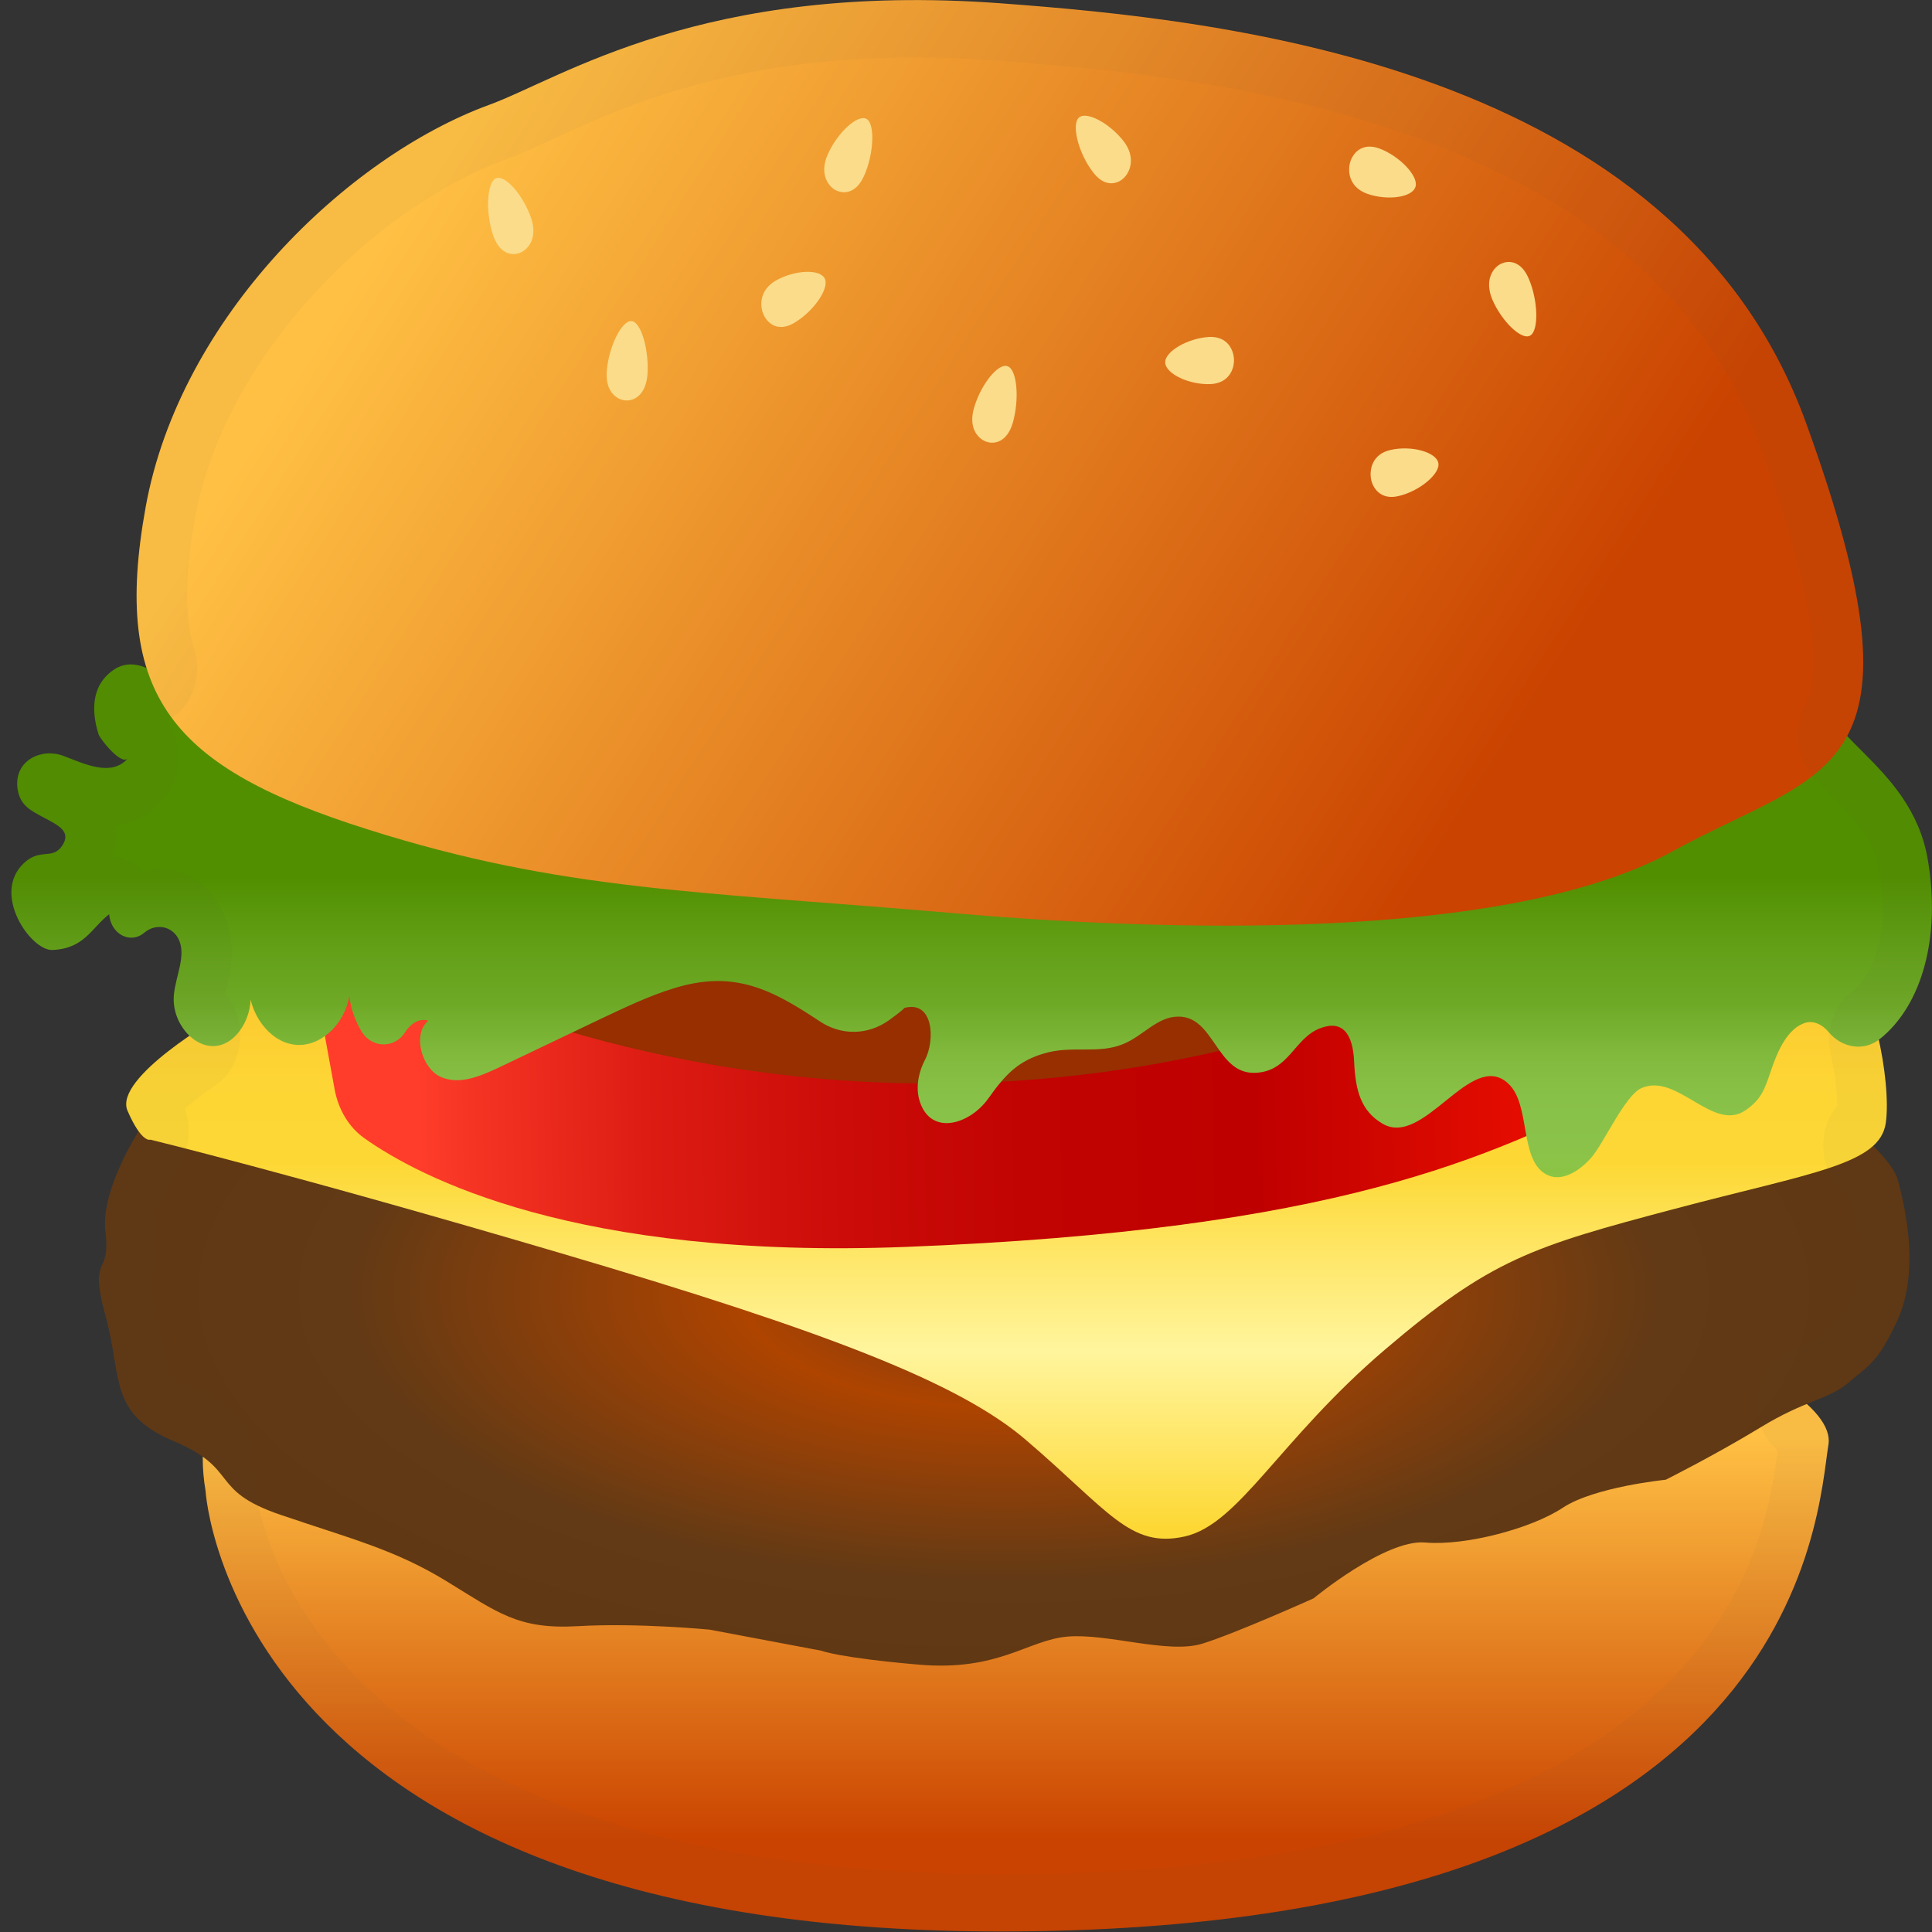 <svg width="10" height="10" viewBox="0 0 10 10" fill="none" xmlns="http://www.w3.org/2000/svg">
<rect x="0" y="0" width="10" height="10" fill="#333333" stroke="none"/>
<path d="M1.064 7.717C1.064 7.717 1.198 10.032 5.271 9.997C9.345 9.963 9.404 7.837 9.464 7.477C9.523 7.116 7.938 6.396 5.005 6.55C2.071 6.705 0.903 6.755 1.064 7.717Z" fill="url(#paint0_linear)"/>
<path d="M0.753 5.799C0.753 5.799 0.516 6.142 0.546 6.377C0.575 6.611 0.457 6.485 0.546 6.81C0.635 7.135 0.56 7.316 0.901 7.46C1.242 7.604 1.079 7.713 1.45 7.84C1.82 7.966 2.042 8.02 2.309 8.183C2.576 8.346 2.68 8.435 2.991 8.417C3.302 8.399 3.673 8.435 3.673 8.435L4.251 8.544C4.251 8.544 4.339 8.58 4.754 8.616C5.169 8.652 5.318 8.489 5.525 8.471C5.732 8.453 6.044 8.562 6.222 8.508C6.399 8.453 6.799 8.273 6.799 8.273C6.799 8.273 7.17 7.966 7.377 7.984C7.585 8.002 7.926 7.912 8.089 7.804C8.252 7.696 8.622 7.659 8.622 7.659C8.622 7.659 8.874 7.533 9.111 7.389C9.348 7.244 9.467 7.244 9.571 7.154C9.674 7.064 9.72 7.054 9.823 6.829C9.909 6.639 9.897 6.378 9.823 6.107C9.749 5.836 8.578 5.132 8.578 5.132L1.63 4.753L0.753 5.799Z" fill="url(#paint1_radial)"/>
<path d="M1.14 5.26C1.14 5.26 0.586 5.577 0.66 5.749C0.734 5.92 0.779 5.899 0.779 5.899C0.779 5.899 1.524 6.08 2.901 6.486C4.279 6.892 4.965 7.157 5.31 7.453C5.74 7.821 5.849 8.015 6.131 7.953C6.413 7.891 6.62 7.454 7.168 6.986C7.717 6.518 7.927 6.453 8.672 6.256C9.376 6.069 9.731 6.029 9.761 5.811C9.791 5.592 9.687 5.082 9.553 5.004C9.42 4.926 2.843 4.958 2.843 4.958C1.464 4.895 1.14 5.26 1.14 5.26Z" fill="url(#paint2_linear)"/>
<path d="M1.696 4.494L1.619 5.02L1.732 5.638C1.751 5.743 1.806 5.834 1.884 5.89C2.169 6.093 2.978 6.52 4.688 6.454C6.918 6.367 7.709 5.993 8.405 5.641C8.96 5.36 9.058 4.432 9.075 4.068C6.887 5.664 3.985 5.736 1.696 4.494Z" fill="url(#paint3_linear)"/>
<path d="M8.717 4.313C8.719 4.229 8.717 4.177 8.717 4.177L1.967 4.141L1.87 4.919C4.023 5.987 6.717 5.836 8.717 4.313Z" fill="#972F00"/>
<path d="M0.662 3.925C0.576 4.023 0.439 3.954 0.327 3.912C0.214 3.87 0.075 3.936 0.09 4.076C0.101 4.169 0.157 4.194 0.229 4.233C0.3 4.271 0.371 4.303 0.322 4.377C0.271 4.454 0.207 4.386 0.121 4.47C-0.044 4.63 0.16 4.92 0.27 4.917C0.437 4.911 0.473 4.803 0.565 4.732L0.567 4.747C0.583 4.84 0.677 4.884 0.744 4.83L0.75 4.825C0.806 4.78 0.887 4.791 0.923 4.858C0.967 4.944 0.909 5.05 0.9 5.15C0.887 5.293 1.005 5.431 1.124 5.413C1.242 5.395 1.328 5.227 1.287 5.092C1.287 5.247 1.394 5.391 1.523 5.407C1.651 5.424 1.781 5.309 1.808 5.157C1.816 5.224 1.84 5.288 1.874 5.343C1.928 5.426 2.042 5.427 2.096 5.344C2.125 5.298 2.171 5.268 2.217 5.283C2.132 5.353 2.184 5.531 2.281 5.574C2.378 5.617 2.484 5.571 2.581 5.526C2.759 5.441 2.937 5.356 3.115 5.271C3.238 5.213 3.361 5.154 3.489 5.115C3.799 5.019 3.994 5.121 4.241 5.285C4.353 5.361 4.491 5.359 4.601 5.281C4.642 5.251 4.675 5.226 4.681 5.217C4.831 5.176 4.842 5.383 4.787 5.487C4.751 5.557 4.736 5.642 4.766 5.716C4.831 5.879 5.024 5.815 5.116 5.685C5.205 5.559 5.272 5.491 5.406 5.452C5.548 5.41 5.682 5.457 5.811 5.405C5.915 5.364 5.988 5.263 6.097 5.262C6.285 5.258 6.295 5.556 6.492 5.553C6.671 5.55 6.697 5.375 6.831 5.323C6.948 5.277 7.003 5.349 7.009 5.497C7.016 5.645 7.044 5.749 7.154 5.815C7.368 5.945 7.612 5.433 7.804 5.606C7.924 5.713 7.863 5.993 7.997 6.075C8.076 6.125 8.174 6.064 8.239 5.989C8.303 5.913 8.412 5.669 8.496 5.632C8.681 5.55 8.867 5.864 9.036 5.746C9.117 5.689 9.133 5.641 9.168 5.537C9.203 5.433 9.255 5.322 9.344 5.294C9.387 5.281 9.433 5.303 9.464 5.341C9.534 5.425 9.648 5.444 9.731 5.377C9.948 5.203 10.047 4.85 9.978 4.448C9.891 3.941 9.369 3.801 9.413 3.498C9.126 3.674 9.038 3.829 8.734 3.701C8.589 3.64 8.448 3.543 8.293 3.542C8.03 3.541 7.826 3.811 7.578 3.915C7.345 4.013 7.086 3.957 6.855 3.849C6.626 3.741 6.414 3.584 6.187 3.469C5.715 3.23 5.178 3.182 4.682 3.335C4.311 3.449 3.943 3.674 3.565 3.603C3.287 3.552 3.048 3.347 2.785 3.229C2.215 2.974 1.67 3.594 1.11 3.629C0.923 3.64 0.742 3.312 0.555 3.494C0.467 3.579 0.48 3.708 0.511 3.803C0.521 3.828 0.628 3.964 0.662 3.925Z" fill="url(#paint4_linear)"/>
<path d="M2.531 0.543C1.799 0.811 0.932 1.641 0.754 2.624C0.576 3.606 0.892 3.973 1.9 4.292C2.908 4.612 3.618 4.613 4.942 4.727C6.265 4.841 7.866 4.841 8.656 4.407C9.446 3.972 10.019 4.041 9.348 2.189C8.677 0.337 6.326 0.102 5.178 0.017C3.637 -0.097 2.907 0.406 2.531 0.543Z" fill="url(#paint5_linear)"/>
<path d="M2.749 1.129C2.783 1.229 2.737 1.288 2.695 1.307C2.655 1.325 2.587 1.319 2.552 1.217C2.512 1.098 2.52 0.943 2.567 0.923C2.614 0.902 2.709 1.011 2.749 1.129Z" fill="#FADC8B"/>
<path d="M4.108 1.673C4.025 1.72 3.971 1.673 3.951 1.626C3.932 1.581 3.931 1.501 4.016 1.452C4.115 1.396 4.248 1.391 4.27 1.444C4.292 1.497 4.207 1.616 4.108 1.673Z" fill="#FADC8B"/>
<path d="M3.351 1.942C3.341 2.049 3.278 2.078 3.233 2.072C3.19 2.067 3.131 2.025 3.141 1.917C3.152 1.79 3.22 1.656 3.27 1.662C3.319 1.668 3.361 1.815 3.351 1.942Z" fill="#FADC8B"/>
<path d="M4.472 0.911C4.429 1.006 4.362 1.005 4.321 0.982C4.283 0.959 4.241 0.895 4.285 0.798C4.336 0.684 4.441 0.589 4.486 0.616C4.53 0.643 4.523 0.798 4.472 0.911Z" fill="#FADC8B"/>
<path d="M7.074 1.002C6.986 0.969 6.974 0.892 6.988 0.841C7.001 0.794 7.048 0.736 7.138 0.768C7.242 0.806 7.342 0.91 7.327 0.965C7.312 1.023 7.179 1.04 7.074 1.002Z" fill="#FADC8B"/>
<path d="M5.816 0.731C5.877 0.811 5.853 0.884 5.819 0.919C5.787 0.952 5.72 0.974 5.658 0.892C5.584 0.797 5.545 0.649 5.583 0.61C5.62 0.572 5.742 0.636 5.816 0.731Z" fill="#FADC8B"/>
<path d="M7.724 1.55C7.684 1.453 7.724 1.391 7.764 1.368C7.803 1.346 7.872 1.345 7.913 1.443C7.962 1.557 7.965 1.713 7.92 1.737C7.876 1.763 7.773 1.664 7.724 1.55Z" fill="#FADC8B"/>
<path d="M7.237 2.568C7.147 2.589 7.104 2.527 7.096 2.477C7.088 2.428 7.104 2.35 7.197 2.329C7.305 2.304 7.435 2.34 7.445 2.397C7.455 2.453 7.345 2.544 7.237 2.568Z" fill="#FADC8B"/>
<path d="M6.259 1.744C6.352 1.74 6.385 1.809 6.387 1.86C6.389 1.91 6.361 1.983 6.267 1.988C6.156 1.993 6.033 1.935 6.031 1.876C6.03 1.818 6.15 1.75 6.259 1.744Z" fill="#FADC8B"/>
<path d="M5.242 2.189C5.212 2.29 5.145 2.302 5.102 2.285C5.061 2.269 5.011 2.214 5.042 2.11C5.077 1.989 5.168 1.876 5.216 1.896C5.265 1.914 5.277 2.068 5.242 2.189Z" fill="#FADC8B"/>
<g opacity="0.2">
<path opacity="0.2" d="M4.737 0.297C4.875 0.297 5.017 0.303 5.162 0.314C6.068 0.381 8.477 0.559 9.11 2.304C9.368 3.017 9.445 3.458 9.343 3.651C9.278 3.773 9.298 3.931 9.39 4.026C9.413 4.05 9.437 4.075 9.462 4.1C9.585 4.223 9.701 4.338 9.729 4.504C9.775 4.773 9.723 5.014 9.596 5.124C9.595 5.125 9.592 5.127 9.59 5.128C9.495 5.197 9.448 5.329 9.476 5.455C9.502 5.57 9.51 5.668 9.51 5.724C9.465 5.777 9.439 5.848 9.437 5.923C9.436 6.013 9.468 6.097 9.526 6.156C9.558 6.187 9.575 6.208 9.582 6.218C9.634 6.42 9.639 6.591 9.594 6.689C9.537 6.814 9.522 6.826 9.468 6.871C9.451 6.885 9.434 6.899 9.415 6.916C9.395 6.933 9.363 6.947 9.303 6.971L9.265 6.987C9.177 7.023 9.113 7.112 9.098 7.219C9.083 7.326 9.12 7.434 9.194 7.501C9.196 7.504 9.199 7.506 9.201 7.508C9.169 7.753 9.1 8.252 8.622 8.722C7.977 9.358 6.849 9.687 5.271 9.701C5.241 9.701 5.212 9.701 5.183 9.701C4.112 9.701 2.663 9.523 1.838 8.675C1.366 8.189 1.323 7.714 1.322 7.698C1.321 7.685 1.319 7.673 1.318 7.66C1.311 7.619 1.308 7.581 1.308 7.547C1.31 7.442 1.264 7.344 1.187 7.289C1.133 7.25 1.068 7.214 0.991 7.182C0.871 7.131 0.871 7.131 0.844 6.971C0.833 6.903 0.819 6.818 0.793 6.722C0.783 6.686 0.778 6.663 0.774 6.646C0.802 6.574 0.821 6.482 0.802 6.337C0.8 6.307 0.829 6.192 0.929 6.028C0.982 5.942 0.99 5.832 0.956 5.739C0.989 5.709 1.041 5.668 1.116 5.616C1.189 5.567 1.236 5.479 1.242 5.382C1.248 5.294 1.219 5.208 1.166 5.147C1.167 5.142 1.168 5.136 1.17 5.13C1.192 5.04 1.233 4.873 1.147 4.705C1.08 4.576 0.961 4.499 0.829 4.499C0.799 4.499 0.77 4.503 0.741 4.511C0.719 4.488 0.694 4.469 0.666 4.456C0.639 4.444 0.612 4.436 0.585 4.434C0.602 4.37 0.6 4.311 0.593 4.271C0.714 4.259 0.796 4.194 0.845 4.139C0.942 4.028 0.948 3.85 0.86 3.732C0.891 3.718 0.92 3.696 0.944 3.667C1.015 3.585 1.038 3.464 1.004 3.356C0.954 3.196 0.956 2.977 1.008 2.686C1.162 1.834 1.944 1.071 2.612 0.827C2.685 0.801 2.764 0.764 2.854 0.723C3.221 0.554 3.779 0.297 4.737 0.297ZM4.737 0C3.494 0 2.869 0.419 2.531 0.542C1.799 0.81 0.932 1.64 0.754 2.623C0.691 2.969 0.691 3.236 0.76 3.455C0.732 3.443 0.705 3.436 0.677 3.436C0.637 3.436 0.597 3.451 0.555 3.491C0.468 3.576 0.481 3.705 0.512 3.801C0.519 3.824 0.602 3.931 0.646 3.931C0.652 3.931 0.658 3.929 0.662 3.925C0.63 3.962 0.59 3.975 0.548 3.975C0.477 3.975 0.397 3.939 0.327 3.912C0.304 3.904 0.28 3.9 0.257 3.9C0.164 3.9 0.078 3.965 0.09 4.076C0.101 4.169 0.157 4.194 0.229 4.233C0.3 4.271 0.371 4.303 0.322 4.377C0.271 4.454 0.207 4.386 0.121 4.469C-0.042 4.627 0.158 4.915 0.268 4.915C0.269 4.915 0.27 4.915 0.271 4.915C0.438 4.915 0.474 4.801 0.565 4.73L0.568 4.745C0.579 4.811 0.628 4.852 0.68 4.852C0.702 4.852 0.724 4.844 0.745 4.828L0.751 4.823C0.773 4.805 0.799 4.797 0.826 4.797C0.864 4.797 0.902 4.817 0.923 4.858C0.968 4.943 0.909 5.049 0.901 5.149C0.895 5.231 0.93 5.31 0.984 5.36C0.826 5.467 0.611 5.639 0.659 5.75C0.681 5.801 0.7 5.833 0.717 5.856C0.652 5.963 0.523 6.201 0.545 6.379C0.574 6.613 0.456 6.487 0.545 6.812C0.634 7.137 0.56 7.318 0.9 7.462C0.966 7.49 1.013 7.516 1.049 7.542C1.049 7.597 1.054 7.656 1.063 7.718C1.063 7.718 1.195 10 5.182 10C5.211 10 5.241 10 5.271 10C9.344 9.966 9.404 7.84 9.463 7.479C9.473 7.417 9.434 7.345 9.349 7.269C9.44 7.231 9.507 7.209 9.567 7.156C9.67 7.066 9.716 7.056 9.819 6.831C9.905 6.641 9.893 6.379 9.819 6.109C9.805 6.062 9.759 6.001 9.692 5.933C9.73 5.899 9.753 5.86 9.759 5.812C9.773 5.71 9.757 5.541 9.722 5.384C9.726 5.382 9.729 5.38 9.731 5.378C9.948 5.204 10.047 4.851 9.978 4.449C9.925 4.138 9.709 3.966 9.559 3.809C9.702 3.539 9.67 3.093 9.344 2.193C8.672 0.341 6.324 0.106 5.177 0.021C5.023 0.006 4.876 0 4.737 0Z" fill="#424242"/>
</g>
<defs>
<linearGradient id="paint0_linear" x1="5.258" y1="7.438" x2="5.258" y2="9.909" gradientUnits="userSpaceOnUse">
<stop stop-color="#FFC044"/>
<stop offset="0.847" stop-color="#CA4300"/>
</linearGradient>
<radialGradient id="paint1_radial" cx="0" cy="0" r="1" gradientUnits="userSpaceOnUse" gradientTransform="translate(5.196 6.687) scale(4.697 2.067)">
<stop stop-color="#583223"/>
<stop offset="0.101" stop-color="#7B3915"/>
<stop offset="0.225" stop-color="#A04106"/>
<stop offset="0.291" stop-color="#AE4400"/>
<stop offset="0.321" stop-color="#A84302"/>
<stop offset="0.724" stop-color="#623A15"/>
<stop offset="0.946" stop-color="#603813"/>
</radialGradient>
<linearGradient id="paint2_linear" x1="5.209" y1="4.967" x2="5.209" y2="7.904" gradientUnits="userSpaceOnUse">
<stop offset="0.005" stop-color="#FBC02D"/>
<stop offset="0.081" stop-color="#FCCA30"/>
<stop offset="0.209" stop-color="#FDD534"/>
<stop offset="0.36" stop-color="#FDD835"/>
<stop offset="0.69" stop-color="#FFF59D"/>
<stop offset="1" stop-color="#FDD835"/>
</linearGradient>
<linearGradient id="paint3_linear" x1="2.16" y1="5.365" x2="8.888" y2="5.255" gradientUnits="userSpaceOnUse">
<stop stop-color="#FF3D2A"/>
<stop offset="0.041" stop-color="#F63424"/>
<stop offset="0.174" stop-color="#DD1D14"/>
<stop offset="0.314" stop-color="#CC0D09"/>
<stop offset="0.464" stop-color="#C10302"/>
<stop offset="0.64" stop-color="#BE0000"/>
<stop offset="0.99" stop-color="#FF1500"/>
</linearGradient>
<linearGradient id="paint4_linear" x1="5.03" y1="4.536" x2="5.03" y2="6.211" gradientUnits="userSpaceOnUse">
<stop stop-color="#518F00"/>
<stop offset="0.197" stop-color="#619E15"/>
<stop offset="0.404" stop-color="#6FAA27"/>
<stop offset="0.424" stop-color="#72AD2B"/>
<stop offset="0.547" stop-color="#80B93C"/>
<stop offset="0.678" stop-color="#88C147"/>
<stop offset="0.833" stop-color="#8BC34A"/>
<stop offset="1" stop-color="#8CC63F"/>
</linearGradient>
<linearGradient id="paint5_linear" x1="2.476" y1="0.471" x2="8.774" y2="4.521" gradientUnits="userSpaceOnUse">
<stop stop-color="#FFC044"/>
<stop offset="0.847" stop-color="#CA4300"/>
</linearGradient>
</defs>
</svg>
